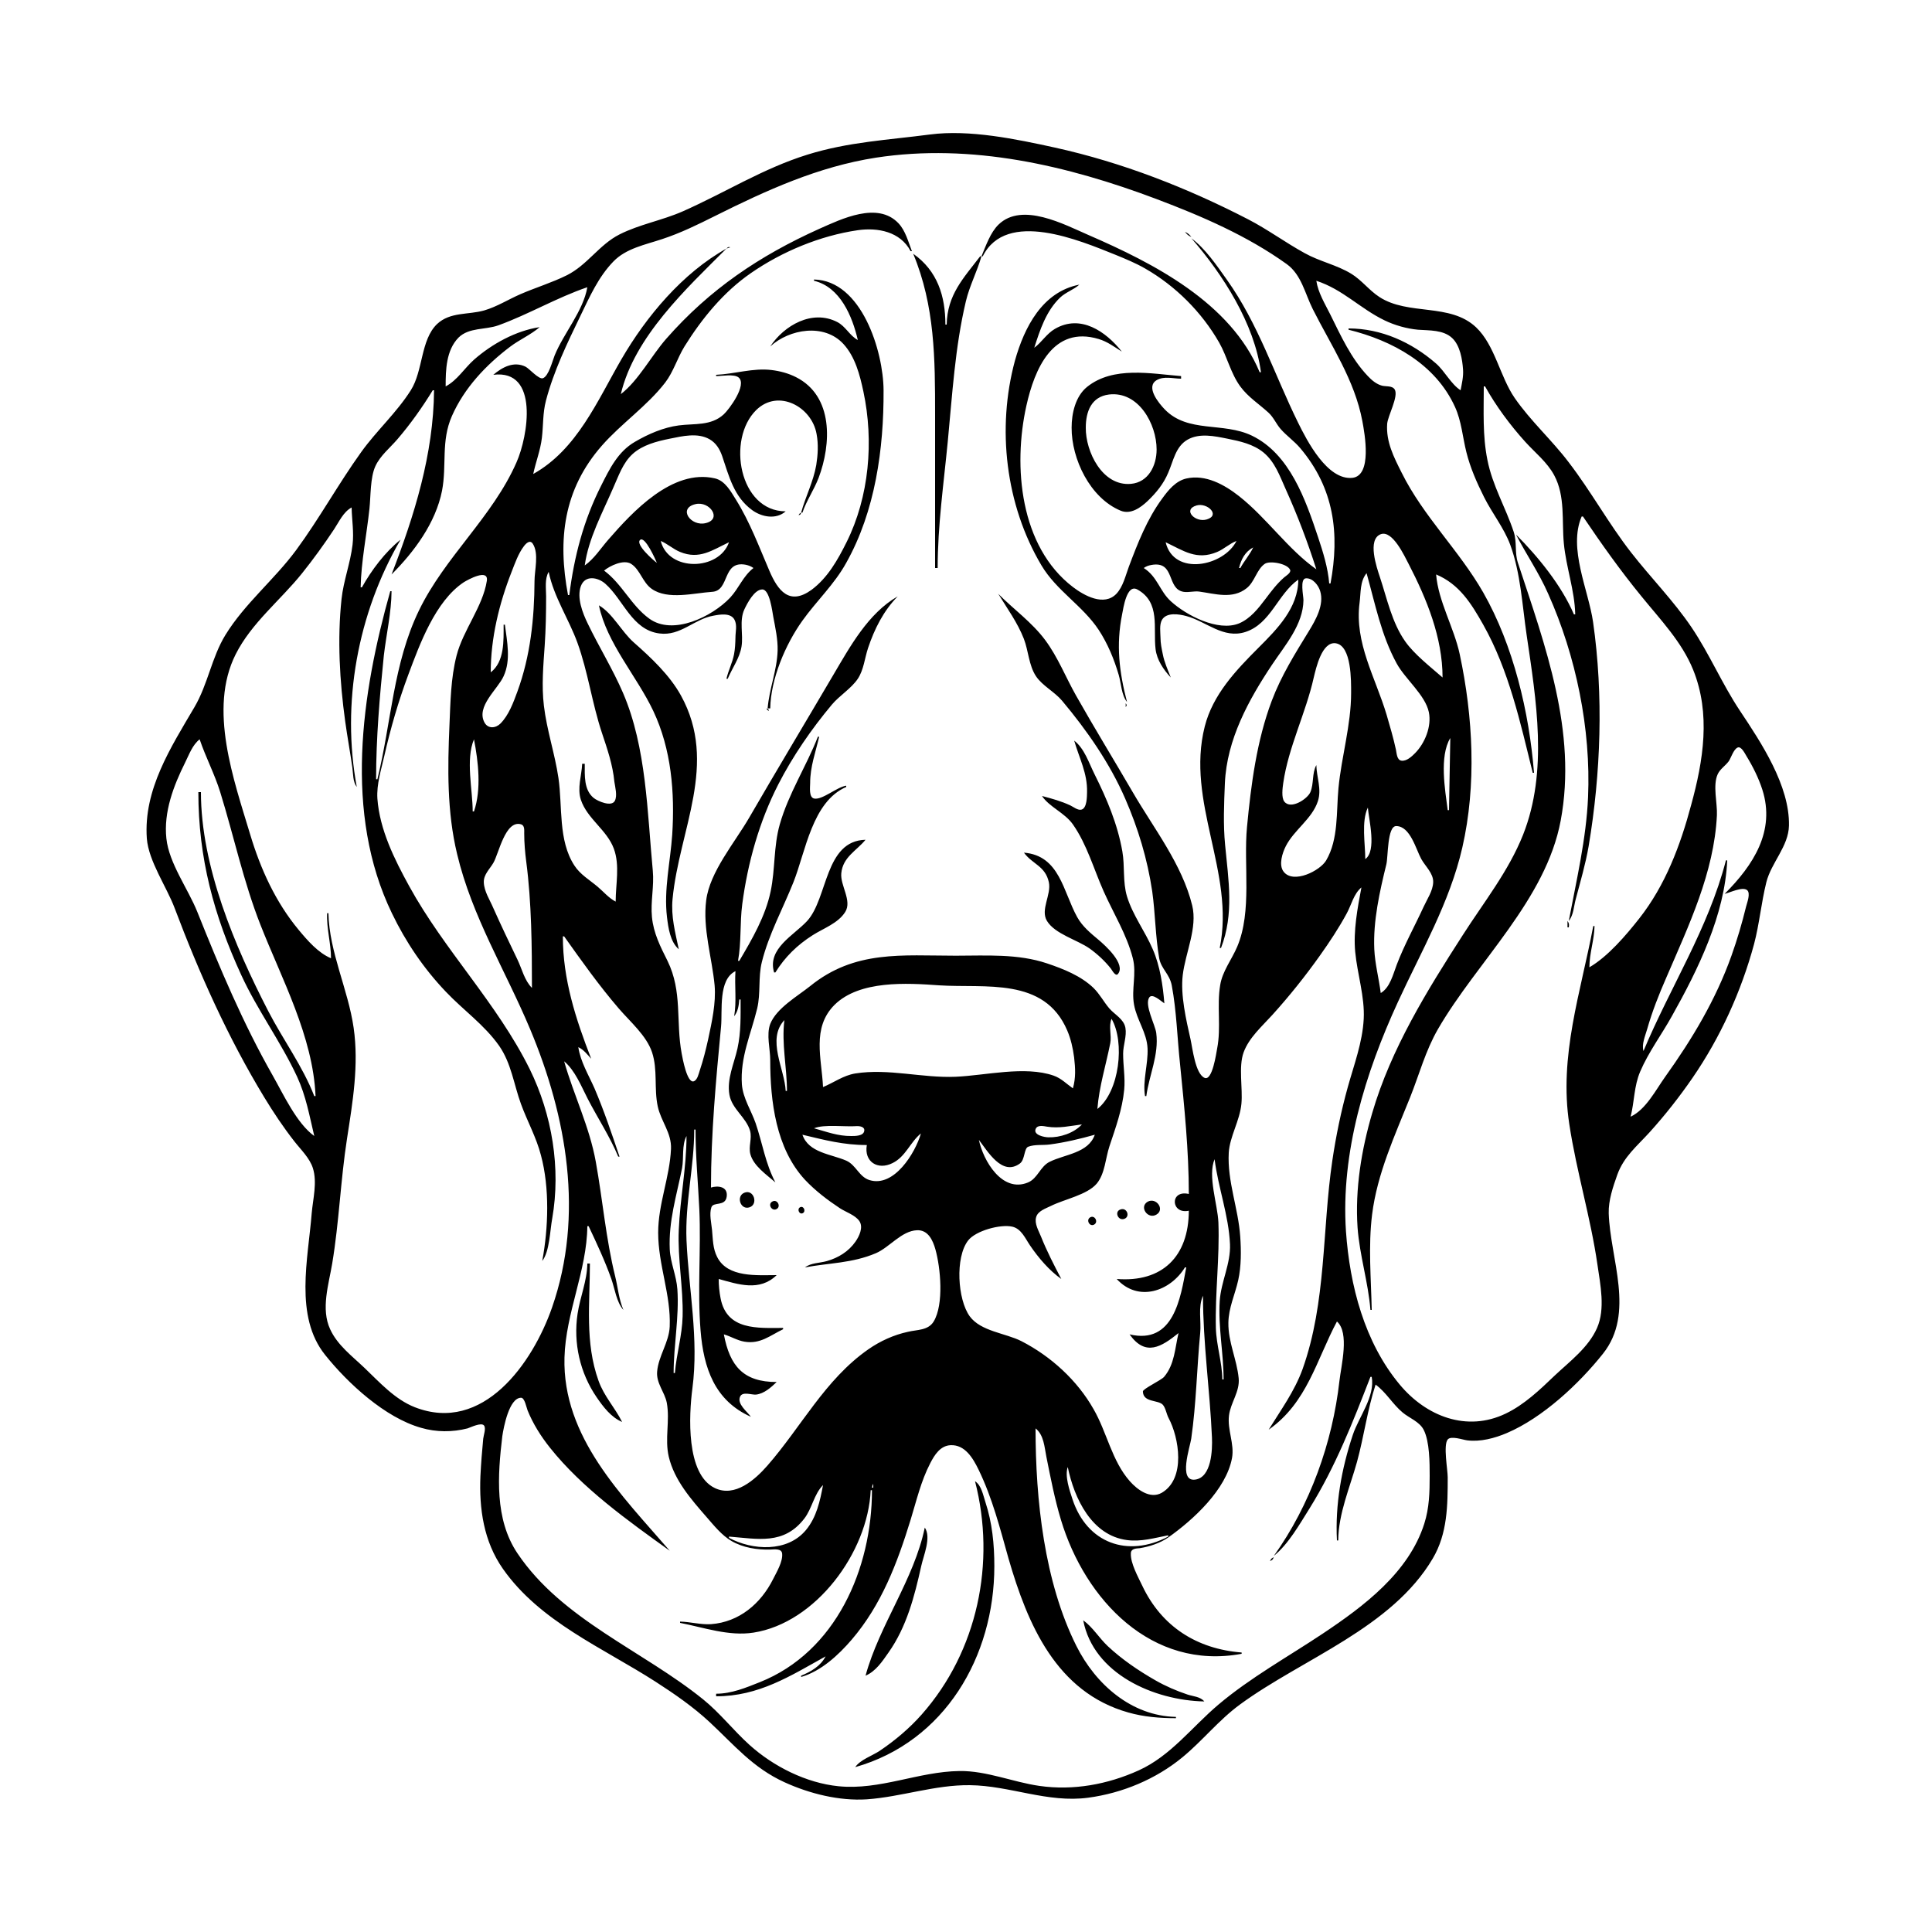 <?xml version="1.0" encoding="UTF-8"?>
<svg xmlns="http://www.w3.org/2000/svg" xmlns:xlink="http://www.w3.org/1999/xlink" width="1500pt" height="1500pt" viewBox="0 0 1500 1500" version="1.1">
<g id="surface1">
<path style=" stroke:none;fill-rule:nonzero;fill:rgb(0%,0%,0%);fill-opacity:1;" d="M 722 104.426 C 689.52 108.688 658.766 110.152 627 120.027 C 592.348 130.793 562.855 149.613 530 164.137 C 514 171.164 496.551 174.145 481 182 C 465.172 190 456 205.805 440 213.754 C 428.379 219.523 415.883 223.254 404 228.426 C 394.602 232.512 385.906 238.09 376 241 C 363.52 244.578 349.488 242 339.301 251.617 C 326.461 264 328.602 287.758 318.945 303 C 307.859 320.504 292.434 334.281 280.43 351 C 262.703 375.684 248 402.523 230 427 C 213 450.066 190 468.57 175 493 C 164.309 510.43 161.438 531.211 150.988 549 C 132.59 580.328 111.309 613.066 114 651 C 115.383 668.637 129.301 688.367 135.574 705 C 154.719 755.754 177 805.578 205.203 852 C 212.285 863.66 220 875.219 228.426 886 C 233.547 892.598 240.406 899 242.945 907 C 246.387 918.066 242.984 930.805 242 942 C 239.254 977.219 228.34 1022 252.465 1052 C 270.195 1074.145 299 1100.688 327 1108.57 C 338.66 1112 351.312 1112 363 1109 C 365.543 1108.168 373.727 1104.078 375.801 1106.777 C 377.512 1109 375.414 1114.477 375.172 1117 C 374.246 1126.555 373.461 1136.41 373 1146 C 371.926 1171.426 375.523 1196.715 390.438 1218 C 419.273 1259.148 468 1279.309 509 1305.691 C 523.598 1315.094 538.266 1325.234 551 1337.09 C 570.215 1355 584.449 1372.449 609 1383.691 C 628.418 1392.582 651.543 1398.379 673 1397 C 699.938 1395.066 725.871 1385.68 753 1386.004 C 784.285 1386.375 813.316 1400 845 1395.719 C 871.43 1392.156 897.383 1381.359 918 1364.387 C 933.832 1351.352 946.219 1335.395 963 1323.152 C 1011.656 1287.656 1080.531 1264 1112.395 1210 C 1123.844 1190.641 1124 1168.746 1124 1147 C 1124 1141.008 1120.434 1122 1124 1117.617 C 1126.562 1114.535 1135.605 1117.824 1139 1118.266 C 1149.348 1119.617 1160.531 1116.621 1170 1112.574 C 1197.824 1100.676 1225.902 1074.449 1244.551 1051 C 1269.629 1019.465 1250.18 977.59 1249 942 C 1248.723 932 1252.355 921.367 1255.691 912 C 1260.73 898 1271 889.832 1280.828 879 C 1292.73 865.824 1303.906 851.617 1313.973 837 C 1335.625 805.574 1351.898 769.797 1361.848 733 C 1366 717.234 1367.41 701 1371.375 685 C 1375.195 669.742 1388.609 657.145 1388.945 641 C 1389.594 610.047 1367.379 576.582 1351 552 C 1337 531.023 1327.234 507.688 1313.254 487 C 1299.316 466.379 1281.695 448.59 1266.426 429 C 1248.996 406.637 1235.316 381.555 1218 359 C 1204.879 341.645 1188.453 327.004 1176 309 C 1164.512 292.316 1160.676 268 1145.984 254.094 C 1125.738 235.008 1093.551 245.219 1071 230.613 C 1062.965 225.41 1057.25 217.488 1049 212.465 C 1037.754 205.617 1024.512 203 1013 196.562 C 998 188.34 984.215 178.113 969 170.258 C 921.512 145.746 871.242 126.113 819 114.574 C 789 108 752.707 100.395 722 104.426 M 925 185 C 949.469 213.098 973.902 251.164 979 289 L 978 289 C 955.496 235 895.738 204.434 845 182.426 C 826.328 174.324 793.582 156.645 775.301 174.328 C 768.852 180.566 765.391 191 762 199 L 763 199 C 781.305 162.254 838.594 186.805 866 197.801 C 873.828 201 881.668 204.23 889 208.426 C 912.691 222 933 242.297 946.574 266 C 952.812 277 955.488 289.805 962.926 300 C 968.988 308.309 977.461 313.594 984.906 320.438 C 988.859 324.074 990.742 329 994.215 333 C 998.918 338.391 1004.906 342.477 1009.562 348 C 1035.824 379.168 1040.238 414.16 1033 453 L 1032 453 C 1031 440.793 1027.188 428.559 1023.332 417 C 1013.586 387.762 1001.305 352.438 972 338.258 C 949.672 327.457 922.297 336.461 904.289 317.828 C 899.82 313.207 889.18 300.469 898 295.164 C 903.836 291.766 910.836 294 917 294 L 917 292 C 893.738 290.16 864.285 284.078 844 300.391 C 834.961 307.676 832 321 832 332 C 831.887 356.363 846.293 386.586 870 396.465 C 877.832 399.727 885.543 394.152 891 389 C 897.738 382.551 903.43 375.605 907 367 C 911 358 912.629 346.727 922 341.367 C 931.344 336.027 943 338.605 953 340.602 C 962.793 342.57 973 344.797 981 351.328 C 990 358.793 993.652 369.68 998.305 380 C 1007.477 400.34 1015.211 420.762 1022 442 C 1000 426.523 983.41 402.066 962 385.211 C 950.719 376.328 935.945 368.074 921 371.527 C 912.816 373.422 907 380.586 902.379 387 C 890.578 403 883.348 421.645 876.426 440 C 873.832 447 871.973 455.449 866.785 461 C 857.23 471 841.77 462.469 833 455.766 C 791.883 424.328 786.371 362.188 796.883 315 C 803.191 286.691 817.387 252.512 853 263.207 C 859.781 265.246 865 269.188 871 273 C 858.605 257.383 839 243.684 819 255.363 C 812.59 259.086 808.859 265.688 803 270 C 807.449 256.086 812.207 241.512 823 231.094 C 827.516 226.789 833.52 225.047 838 221 C 809.297 226.57 795.305 254 788 280 C 773.789 332.449 780.645 392 808.605 439 C 820.293 458.648 840.508 470.16 852.996 489 C 860 499.676 864.992 511.742 868.574 524 C 870.477 530.496 870.699 539.746 875 545 C 868.953 521.637 866.426 500.82 871.199 477 C 872.172 472.16 874.77 453.145 883 457.66 C 901.176 467.633 895.199 487.645 897.184 504 C 898.215 512.473 903.402 520 909 526 C 906.691 520.051 904 514.273 902.805 508 C 901.895 503.676 901 499.43 901 495 C 900.953 491 899.992 485 902.18 481.215 C 905.754 475.195 915.43 476.793 921 478.289 C 936.621 482.484 949.754 496.266 967 490.641 C 986.629 484.238 992 461.246 1008 450 C 1007.938 472 991.574 488.426 977 503 C 959.512 520.488 941.633 539.328 935.375 564 C 920.48 622.727 959 677.309 947 736 L 948 736 C 958.227 709.453 953.781 683.43 951.172 656 C 949.637 640 950.336 624.098 951 608 C 952.523 574.148 969.336 543.48 987.668 516 C 997.648 501.035 1011.77 485 1011.996 466 C 1012 462.523 1009 449.152 1014 449 C 1019.348 448.777 1023.734 454.586 1025 459 C 1028.219 469.539 1021.504 481.324 1016.188 490 C 1005.438 507.551 994.738 524.625 987.426 544 C 975.695 575.07 971.312 609.121 968.172 642 C 965.363 671.387 972.25 707.48 960.57 735 C 956.336 745 949 754.074 947.324 765 C 944.652 781.016 948.195 797.633 945 814 C 944.281 817.684 941.281 839.609 935.172 836.824 C 928 833.633 925.867 813.742 924.348 807 C 920.918 791.754 916.422 772.594 918.285 757 C 920.359 739.648 929.859 720.27 925.625 703 C 917.781 671.008 895.742 643.117 879.426 615 C 864.879 590 849.68 565.234 835.426 540 C 827.371 525.742 821.348 510.227 811.523 497 C 801.219 483.133 787 473.105 775 461 C 782 472.41 790 483.363 794.934 496 C 798.504 505.316 798.742 516.535 804.328 525 C 809.277 532.422 818.668 537.02 824.562 544 C 843.848 567 861.605 592.484 873.574 620 C 883.68 643.227 890.859 667 894.574 692 C 897 709.27 897 726.824 900 744 C 901.547 752.254 908 756.074 909.738 765 C 913.496 785 914 805.77 916.168 826 C 919.527 859.57 923 893.242 923 927 C 908 923.512 908.973 943 923 940 C 922.902 975.559 902.367 995.789 867 993 C 883.762 1011.285 908.586 1002.562 920 984 L 921 984 C 916.629 1007.543 911.301 1044.145 877 1036 C 889.414 1053.574 901.828 1045.613 915 1035 C 912.203 1046.723 912 1059.309 903.785 1069 C 901.531 1071.621 887.312 1078.285 887.348 1080.305 C 887.496 1089.086 899.227 1086.672 902.836 1090.68 C 905 1093.125 905.715 1098.023 907.309 1101 C 915.387 1116.074 920.855 1148 901.984 1159 C 893 1164.133 882.93 1156.508 877.184 1150 C 863.195 1134.16 859.426 1112.012 849 1094 C 836.336 1071.629 815.879 1053 793 1041.258 C 780.695 1035 761.527 1033.715 752.914 1022 C 743.445 1009 741.453 976.266 751.648 963.105 C 757.531 955.512 776.762 950.266 786 952.395 C 793 954.039 796 961.52 799.746 967 C 806.23 976.523 814.555 986.348 824 993 C 818.301 982.168 812.75 971.375 808.199 960 C 806.43 955.578 803 950 804.449 945.043 C 805.734 940.145 811.953 938.27 816 936.246 C 826.281 931.105 844 927.727 851.469 919 C 857.953 911.219 858.281 899.23 861.355 890 C 866.176 875.52 871.363 861.332 872.828 846 C 873.723 836.664 871.957 827.344 872 818 C 872 811.441 874.922 804.484 873.77 798 C 872.562 791.195 865.5 787.789 861.328 783 C 856.871 777.801 853.996 772 848.996 767.039 C 839.242 757.648 825.656 752.273 813 748.004 C 790.215 740.316 765.68 742 742 742 C 700.32 742 663.648 737.496 629 765.609 C 619 773.605 602.906 782.695 598 795 C 594.867 803.484 598 814.172 598 823 C 598 855 602.406 891.641 625 916 C 632.926 924.414 642.434 931.668 652 938 C 656.684 941.094 664 943.336 667.254 948.105 C 670.461 953 667 960 664.199 964 C 658.816 971.703 650.91 976.535 642 979.09 C 636.516 980.664 629.531 980.434 625 984 C 644 980.457 661.586 980.809 680 973 C 690.613 968.477 699.938 955.598 712 955.148 C 720.633 954.824 724.262 963 726.254 970 C 730.262 984.277 732.941 1012.656 724.91 1026 C 720.629 1033.047 712 1032.301 705 1034 C 693.898 1036.395 683.328 1041.195 674 1047.723 C 640.531 1071.137 622 1108 595.715 1138 C 586.258 1148.781 570.625 1162.793 555 1155.324 C 532.434 1144.543 534.863 1098.672 537.574 1078 C 542.652 1039.32 534.723 1001.434 533 963 C 531.773 934.117 539 905.801 539 877 L 540 877 C 540 897.605 542 918.41 542.961 939 C 544.34 970.465 541.391 1001.59 543.914 1033 C 546.258 1062.137 554.867 1087.469 583 1100 C 580.215 1096.039 572 1090 574.617 1084.316 C 576.52 1080.098 583.598 1083.117 587 1082.746 C 593.281 1082.062 598.648 1077.152 603 1073 C 577.207 1073 566.648 1060.68 562 1036 C 567.445 1037.566 572.348 1040.73 578 1041.676 C 590.223 1043.715 597.727 1037 608 1032 L 608 1031 C 588.301 1031.055 564.273 1033.051 559.461 1008 C 558.508 1003.043 558 998.039 558 993 C 573 997.121 589.684 1003 603 990 C 587.855 990 565 992.129 556.836 976 C 553.379 969.281 553.523 962.266 552.828 955 C 552.328 949.746 550.535 942.484 552.316 937.332 C 553.891 932.785 563.176 937 564.215 929 C 565.25 921.102 557.375 920.344 552 922 C 552 880.078 555.863 838.688 559.828 797 C 561 784.609 557.52 760.629 571 754 C 570.25 765.645 572 777.449 570 789 C 572.945 785.406 573.629 780.57 574 776 L 575 776 C 575 788.828 575.355 801.391 572.574 814 C 569.988 825.734 564.168 837.703 566.328 850 C 568.277 861.094 579.328 867.441 582.363 878 C 584 884.016 581 890.059 582.559 896 C 584.914 905.148 595.25 912.102 602 918 C 594.176 903.133 592 887.656 586.656 872 C 583.18 862.062 576.879 852.742 576 842 C 574.547 821 583 803.004 587.871 783 C 590.695 771.188 588.555 758.746 591.477 747 C 596.844 725.398 607.793 705.582 616 685 C 625.508 661.152 630.547 622.418 657 611 L 657 610 C 649.691 611.078 638.582 621.121 632.227 620.004 C 627.809 619.227 629 611.109 629 608 C 629 595.207 633.168 584.242 636 572 L 635 572 C 626 595.082 612.277 616 605.426 640 C 600.543 657.113 601.949 674.75 598.336 692 C 594.258 711.473 583.996 729.051 574 746 L 573 746 C 575.656 731.699 574.371 716.527 576.281 702 C 580.492 670 589.488 637.82 604.258 609 C 615.543 587 630 566.016 645.922 547 C 651.832 540 661 534.492 666 527 C 670.652 520 671.367 510.816 674 503 C 679 488.137 685.953 474.281 697 463 C 673.953 476.258 660 502 646.988 524 C 625.238 561.031 603 598 581.574 635 C 570.578 654 551 677 548.289 699 C 545.445 720.82 552.77 743.375 554.828 765 C 556 778.777 552.645 793.586 549.789 807 C 548 815.094 545.973 823.16 543.332 831 C 542.488 833.504 541.531 838.48 538.66 839.504 C 533.445 841.359 529.906 821.465 529.262 818 C 524.582 793 530 770 518.246 746 C 512.734 735 507.379 724.5 506.172 712 C 505 700 507.977 688.031 506.828 676 C 502.516 630.664 501.957 580.391 483.719 538 C 475.734 519.438 465 502.199 456.258 484 C 452.355 476 447.656 464 451 455.004 C 454.324 446.242 464.246 448.176 469.961 453.215 C 484 465.594 490.719 489.156 512 491.816 C 528.379 494 538.848 480.609 554 478 C 559 477.035 567.41 475.578 570.297 481.227 C 572.48 485.492 571 490.484 571 495 C 570.906 499.426 570.734 503.633 569.906 508 C 568.66 514.551 565.504 520.512 564 527 L 565 527 C 568.434 518.754 574.262 511 575.711 502.004 C 577.246 492.527 573.742 482 577.984 473 C 580.215 468.293 585.723 457.637 591.867 457.637 C 597.613 457.637 599.594 474.777 600.391 479 C 601.965 487.352 603.969 496.473 603.742 505 C 603.332 520.316 597.199 534.809 596 550 L 598 550 C 598.477 527 609.703 500.516 622.91 482 C 633.871 466.629 647.883 453.59 657 437 C 679.574 396.789 686.219 348.379 686 303 C 685.855 272.828 669 217.789 632 217 L 632 218 C 652.289 222.82 661.77 245.555 666 264 C 659.641 260.602 656.598 253.379 650 250 C 630.605 240.055 608.863 252.574 598 269 C 612.945 255.367 639.836 250.828 654.816 267.039 C 664 277.062 667.57 291.027 670.34 304 C 678.539 342.453 674.891 385.621 657.246 421 C 650.43 434.668 642.598 448.656 630 458 C 612.98 470.25 604 458.812 597.281 443 C 589.246 424.32 582.219 405.336 571.426 388 C 567.43 381.586 563 373.234 555 371.395 C 522 363.812 491 397.496 472.285 419 C 466.367 425.762 461.402 433.77 454 439 C 456.805 418.203 467.805 398.008 476 379 C 480.191 369.762 483.473 359.469 491.176 352.469 C 498.891 345.453 510 342.605 520 340.602 C 529.852 338.617 541.676 335.715 551 341.09 C 555.988 344 558.805 348.727 560.656 354 C 566 369.633 569.711 385.695 584 396.07 C 591.473 401.496 602.547 403.566 610 397 C 573.961 397 564 341 587.184 318.301 C 604.301 301.633 630.324 315.82 634 337 C 635.504 345.047 635 353 633.75 361 C 631.488 374.012 625.441 385.414 622 398 L 623 398 C 626.203 388.602 632 380.332 635.574 371 C 645.469 344.789 647.219 307.559 618 292.809 C 612 289.785 605.641 288.102 599 287.285 C 584.727 285.531 570.23 290.391 556 291 L 556 292 C 560.348 292 569.859 290.207 573.395 293.027 C 580.402 298.621 565.992 318 561.91 321.699 C 552 330.789 539.332 328.684 527 330.289 C 515.176 331.828 503.234 337 493 343 C 479.816 350.574 473.297 364 466.754 377 C 453 404.23 445.793 432 442 462 L 441 462 C 432.863 418.805 437.453 380.012 467.285 346 C 482.461 328.703 502.461 315.215 516.473 297 C 522.801 288.773 525.902 278 531.426 269 C 544.941 247.289 561.816 226.66 583 212.027 C 607.234 195.281 636.699 183 666 178.73 C 681.523 176.512 699 179.793 707 195 L 708 195 C 705.18 187.73 703 179.062 697.531 173.301 C 681.328 156.273 653.352 170 636 177.695 C 589.691 198.57 551 224.586 517.285 263 C 505.766 276.109 495.688 295.5 482 306 C 492.586 261.324 532.91 224.094 564 193 C 529.914 212 501.758 245.684 482.426 279 C 463.867 311 448 349.047 414 368 C 416 358.555 419.555 349.684 420.715 340 C 421.898 330.102 421.309 320.816 423.883 311 C 429.934 288 440.406 266.359 450.742 245 C 457.84 230.328 464.625 215 476.172 203.09 C 486 192.828 500.949 190.031 514 185.668 C 528.262 181 541.578 174.465 555 167.754 C 595 147.754 635.426 129.34 680 122.426 C 754.191 111 828.727 128.449 898 154.574 C 932.965 167.766 968.492 183.121 999 205.039 C 1010.434 213.258 1013.211 228.008 1019.246 240 C 1033.562 268.449 1051.785 295.098 1057.738 327 C 1059.551 336.699 1065.504 369.258 1049.996 371 C 1030.496 373 1014.688 342.098 1007.758 328 C 989.273 290.41 977 251.504 952.422 217 C 944.637 206.105 935.848 193 925 185 M 920 180 C 921.625 182.043 922.645 183 925 184 C 923.375 182 922.355 181.105 920 180 M 564 193 L 567 192 C 565.234 191.598 565.441 191.711 564 193 M 708 195 L 709 196 L 708 195 M 709 197 C 725.918 237.637 726 278.523 726 322 L 726 441 L 728 441 C 728 408.25 732.68 375.566 735.828 343 C 739.34 306.746 741.449 269.582 749.883 234 C 752.785 221.75 758.574 211 762 199 L 761 199 C 747.965 216.059 735.48 228.793 735 252 L 734 252 C 733.996 230 727.895 210.309 709 197 M 1134 303 C 1126.578 298.273 1121.793 288.246 1115 282.285 C 1096 265.711 1072.363 255.004 1047 255 L 1047 256 C 1080.91 264.355 1114.488 282.516 1129.688 316 C 1134.695 327.027 1135.578 339.367 1138.477 351 C 1141.531 363.285 1146.605 374.715 1152.246 386 C 1158.492 398.488 1167.773 410 1172.562 423 C 1180.652 445.168 1181.859 469.824 1185.273 493 C 1192.746 543.734 1202 598.68 1182.551 648 C 1171.262 676.449 1152 700.492 1135.691 726 C 1107.887 769.168 1079.953 814.332 1065.426 864 C 1057 892.602 1052 923.125 1054 953 C 1055.566 974.578 1062.289 995.496 1064 1017 L 1065 1017 C 1064.492 992.465 1062.238 967.496 1065.285 943 C 1069.258 911.078 1082.977 881.555 1094.801 852 C 1101.988 834.031 1106.641 816 1116.426 799 C 1147 746.266 1200.227 698.684 1211.738 637 C 1224.598 568.113 1199.68 501.297 1178.52 437 C 1175.863 429 1177.898 421.25 1175.254 413 C 1169 394 1158.699 377 1154.805 357 C 1151 338.18 1152 319.082 1152 300 L 1153 300 C 1161.492 315.254 1172.48 330.059 1184.172 343 C 1191.836 351.488 1201.18 358.754 1206.676 369 C 1215.41 385.277 1212.492 404.395 1214.172 422 C 1215.926 440.418 1222.617 458.504 1223 477 L 1222 477 C 1212.266 454.41 1194.227 432.273 1177 415 C 1185 430.453 1195 445.016 1202 461 C 1223.652 509.305 1235.277 566.082 1232.961 619 C 1231.547 651.309 1223.977 683.277 1218 715 C 1221.75 710.426 1221.887 703.598 1223.426 698 C 1227 684.445 1231 671 1233.414 657 C 1242.914 600.469 1245 539.82 1236.867 483 C 1233.27 458 1217.363 425.723 1228 401 L 1229 401 C 1243.324 422.234 1258.18 443.18 1274.426 463 C 1289 481 1305.719 498.207 1314.547 520 C 1328.363 554.109 1322.461 590.621 1313 625 C 1304.672 656.312 1293 687.285 1272.789 713 C 1262.574 726 1248.344 742.711 1234 751 C 1234 740.133 1237.777 729.781 1238 719 L 1237 719 C 1227.281 770.59 1210.176 819.805 1218.426 873 C 1224 909.66 1234.973 945.219 1240.27 982 C 1242.496 997.438 1246.469 1016.156 1239.957 1031 C 1233.27 1046.246 1218.727 1057 1207 1068.039 C 1195.574 1079 1183.391 1090.645 1169 1097.516 C 1138.832 1112 1107.352 1099.715 1086.754 1075 C 1059.305 1042.062 1047.969 998.035 1045 956 C 1040.902 895 1060 833 1085.309 778 C 1103.461 738.473 1125.539 700.809 1135.348 658 C 1146.477 609.445 1143.676 556.465 1133.34 508 C 1128.926 487.301 1116.715 467 1115 446 C 1133 453.535 1142.332 468.602 1151.574 485 C 1171.508 520.355 1180.391 561 1190 600 L 1191 600 C 1187.289 553.004 1175 501.109 1151.574 460 C 1132.867 427.312 1105 400.816 1088.246 367 C 1082.211 355 1076 343 1077 329 C 1077.555 322.676 1085.957 307.77 1082.879 302.434 C 1081 299.273 1075.988 300.23 1073 299.441 C 1068.629 298.289 1065 295.184 1062 292 C 1049 278.344 1041 260.66 1032.754 244 C 1028.625 235.742 1023.383 227.242 1022 218 C 1042.621 224.711 1055.934 239.531 1075 248.742 C 1082.906 252.559 1092.23 255.195 1101 256 C 1109.859 256.641 1120.629 256 1127.531 262.527 C 1133.613 268.32 1135.367 279 1135.91 287 C 1136.277 292.473 1135 297.672 1134 303 M 456 223 C 452.805 241.555 437.703 258.57 430.602 276 C 428.926 280.121 426 292.059 421.512 293.652 C 418.309 294.762 411 286.195 408 284.684 C 398.883 280.234 389.969 285.078 383 291 C 418.77 286.484 410 338.75 401 359 C 382.387 401.414 345.449 432.27 325.258 474 C 305.199 515.457 303.816 561.09 293 605 L 292 605 C 292 573.02 294.762 540.801 298 509 C 299.934 492.492 303.863 475.602 304 459 L 303 459 C 280.559 538.676 266.836 631.656 304.258 709 C 315 731.375 329 752 346.172 770 C 359.762 784.324 376 795.602 387.559 812 C 397 825.641 398.895 841.746 404.438 857 C 409.336 870.484 416.441 883.066 420 897 C 426.82 922.41 425.773 953.293 421 979 C 426.746 971.699 427 955.184 428.75 946 C 435.531 907 428.684 865.473 411.242 830 C 386 779 345 737.77 317.695 688 C 306.258 667.176 294.754 644.164 293 620 C 292.32 608.82 295.902 597.82 298.352 587 C 303.195 565.59 309.277 544.578 316.949 524 C 325.816 500.215 338 466.746 360 452.105 C 363.348 450 379.527 441.102 377.969 451.02 C 374.824 471 359.555 489.195 354.477 509 C 349.945 526.695 349.754 545 348.961 563 C 347.504 596.289 347 630.293 354.883 663 C 366.379 711.504 392.469 753.461 411.574 799 C 440.215 867.25 453.477 943.523 428.656 1015 C 413.598 1058.363 375 1113.293 322 1092.535 C 306.641 1086.527 294.664 1073.188 283 1062.039 C 273.352 1052.816 262 1044.441 256.324 1032 C 249 1016.25 255.223 997.168 257.922 981 C 263.309 948.699 264.418 916.27 269.426 884 C 273.84 855.547 278.707 826.812 274.57 798 C 270.285 768.152 255.625 739.293 255 709 L 254 709 C 253.387 720.711 257 732.227 257 744 C 247 739.797 238.688 730.137 231.922 722 C 213.992 700.441 202.293 674.711 194.281 648 C 181.555 605.59 161.566 550.523 182.969 508 C 195.262 483.574 217.766 466.043 234.602 445 C 243.363 434.047 251.578 422.688 259.332 411 C 263.254 405.094 266.559 397.449 273 394 C 273.199 403.668 274.879 413.281 273.715 423 C 272 437.215 266.684 451 265.176 465 C 261.816 496.332 263.723 529 268 560 C 269.652 572.027 271.883 584 273.574 596 C 274.273 601 273.906 607 277 611 C 264.945 546.074 277.652 476.137 311 419 C 299 428.586 288.418 442.68 281 456 L 280 456 C 280.41 436.039 284.699 415 286.836 395 C 287.875 385.27 287.395 370.82 291.418 362 C 295.172 353.77 302.805 347.73 308.57 341 C 318.785 329.078 327.789 316.367 336 303 L 337 303 C 336.59 352.551 321.75 400.238 304 446 C 321.594 428.406 338.242 406 343.191 381 C 347 361.086 342.262 342.508 350.863 323 C 360.453 301.242 377.195 283.477 396 269.238 C 403.379 263.652 411.922 260.035 419 254 C 400.527 256.73 381.824 267.105 368 279.285 C 360.461 286 355 295.281 346 300 C 346 287.176 346.352 272 356 262.105 C 364.168 254.055 376.934 256.223 387 252.562 C 410.492 244.031 432.359 231.047 456 223 M 980 290 L 979 291 L 980 290 M 861 306.293 C 883.922 303.551 897.992 329.176 897.992 349 C 897.992 361.48 891.637 374.48 878 375.672 C 855.801 377.609 842.789 350.562 843 332 C 843 319.594 847.312 308 861 306.293 M 540 391.395 C 551 388.828 560.871 403 547.996 406.121 C 536.402 409.066 526 394.645 540 391.395 M 929 392.434 C 937.262 390.039 947.832 400 936.957 403.277 C 927.996 406.016 917.824 395.703 929 392.434 M 620 400 C 621.637 399.453 621.453 399.637 622 398 C 620.688 398.77 620.77 398.688 620 400 M 1120 526 C 1110.879 518 1098 508 1091 498 C 1080.652 483.32 1076.906 464.797 1071.332 448 C 1068.926 440.738 1061.328 418.816 1072 414.762 C 1081.18 411.348 1090.559 432 1093.742 438 C 1107.762 465.16 1119.98 495 1120 526 M 510 437 C 507.559 435.273 493 422.648 497 419.176 C 500.809 416 508.953 434.488 510 437 M 392 485 L 391 485 C 391 497.391 391.809 513.652 381 522 C 381 495.453 387.531 468.613 397.203 444 C 399.844 437.277 402.367 429.828 406.789 424.023 C 408.469 421.816 411.508 418.816 413.684 422.207 C 418.57 429.832 415 442.648 415 451 C 414.859 480.262 411.824 509.324 401.68 537 C 398.574 545.473 395 555.262 388.535 561.773 C 384.863 565.434 378.961 566.02 376.18 561 C 369.375 548.52 386.574 535.004 391 525 C 396.809 512.367 393.66 498.125 392 485 M 566 421 C 558.23 443.23 519 444.07 513 420 C 518.332 422.242 522.617 426.324 528 428.523 C 543 434.684 552.887 427.203 566 421 M 960 420 C 950.18 439.703 911.395 447.609 905 421 C 918.93 427.59 929 435.262 945 428.535 C 950.379 426.27 954.566 422.09 960 420 M 973 425 C 970.289 430.73 966 435.512 963 441 L 962 441 C 963.609 434.234 966.703 428.336 973 425 M 585 441 C 576.895 447.305 573.699 456.664 566.895 464 C 553 478.77 522.395 493.762 504 480.234 C 490 470.047 482.996 453.375 469 443 C 473.598 439.203 484.227 434.152 489.957 437.758 C 497 442.211 498.859 452.188 506 457.199 C 518.43 466 538.926 460.395 553 459.484 C 566.801 458.594 560.488 435.039 578.996 438.469 C 581.34 439 583 439.645 585 441 M 888 441 C 889.922 439.664 891.656 439.039 894 438.621 C 912.676 435.297 905.484 457.398 919 459.512 C 922.875 460.117 927 458.773 931 459.289 C 943.48 461 956.961 465.465 967.984 456.609 C 974.234 451.59 975.703 442.047 982 437.746 C 986 435.086 999.648 437.598 1001.652 442.465 C 1002.574 444.703 998.301 447.156 996.996 448.301 C 991.367 453.227 987 459.062 982.523 465 C 976.988 472.34 970.754 480.312 962 484 C 945.691 490.605 921 477.777 909 466.789 C 900.273 458.824 898.695 447.797 888 441 M 426 444 C 430 463.508 441.566 480.449 448.305 499 C 456.477 521.492 459.684 546.051 467.332 569 C 471.523 581.574 475.75 593.766 477 607 C 477.621 611.238 479.395 617.633 477.398 621.684 C 474.867 626.809 464 622 461 619.582 C 453.219 613.32 454 602.004 454 593 L 452 593 C 451.602 602.25 448 611.832 451 621 C 456 635.828 471.281 644.367 476.617 659 C 481.367 672.035 478 686.496 478 700 C 472.516 697.152 468.68 692.391 464 688.438 C 457.816 683.223 450.473 679 445.965 672 C 433.199 652.438 436.836 626.055 433.574 604 C 430.781 585.145 424.555 567 422.285 548 C 420.406 532.289 421.836 516.707 422.91 501 C 423.773 488.371 424 475.672 424 463 C 424 457 422.766 449.402 426 444 M 1061 445 C 1067.73 469 1072.344 493 1084.309 515 C 1090.926 527.203 1106.629 539.613 1109.371 553 C 1111.598 564 1106.281 577.02 1098.699 584.711 C 1096.203 587.242 1092 591.219 1088 590.574 C 1084.504 590 1084.391 584.824 1083.789 582 C 1081.84 573 1079.203 564 1076.574 555 C 1068 526.211 1051.484 499.16 1055.574 468 C 1056.602 460.195 1055.773 451.477 1061 445 M 465 470 C 471.172 499.531 494.461 525 507.219 552 C 521.281 581.773 524 615.465 521.91 648 C 520.453 669.258 515.293 690.684 517.844 712 C 518.852 720.391 520.32 731.172 527 737 C 524.285 724 520.867 711.617 522.172 698 C 527.324 644.074 557.898 593 528.688 540 C 519.898 524.098 505.477 510.602 492 498.715 C 482.703 490.516 475.516 476.043 465 470 M 1022 594 C 1018.48 600.562 1020.211 608.227 1017.387 615 C 1015.191 620.238 1002.262 628.812 997.18 622.398 C 994.73 619.305 995.781 611.645 996.301 608 C 1000.277 580.152 1013.875 553.508 1020 526 C 1021.77 518.734 1026.301 498 1036.996 499.426 C 1049.496 501.195 1049 529.02 1049 538 C 1049 563 1041.523 587.262 1039.172 612 C 1037.438 630.199 1039.305 651.555 1029.637 668 C 1024.98 676 1004.176 686.582 996.602 676.773 C 992.559 671.531 995.668 662.141 998.273 657 C 1004.727 644.27 1018.73 635.785 1023.215 622 C 1026.27 612.605 1022.195 603.469 1022 594 M 874 546 L 874 549 C 875 547.328 875 547.672 874 546 M 595 550 C 595.77 551.312 595.688 551.23 597 552 C 596.453 550.363 596.637 550.547 595 550 M 636 571 L 637 572 L 636 571 M 1126 573 L 1125 629 L 1124 629 C 1121.977 613.34 1117.352 587.348 1126 573 M 155 574 C 159.742 588 166.633 601 170.977 615 C 181.613 649.332 189 684.43 202.203 718 C 218.809 760.262 243 804.707 245 851 L 244 851 C 234.953 827.684 219.695 807.156 208.258 785 C 182.246 734.598 156 672.5 156 615 L 154 615 C 154 666.086 166 710.66 187.309 757 C 199.875 784.367 218 808.676 230.691 836 C 237.629 851.105 240.199 866.078 244 882 C 230.316 872.152 219.996 849.555 211.719 835 C 188.586 794.328 170.551 751.371 153.199 708 C 146 690.027 131.254 670.348 129.176 651 C 126.961 630.395 134.727 610.102 143.754 592 C 146.883 585.727 149.379 578.41 155 574 M 368 574 C 371.395 591.496 373.844 612.742 368 630 L 367 630 C 367 613.242 361.367 589.801 368 574 M 834 575 C 837.918 588.703 844.344 600.289 843.984 615 C 843.902 618.469 843.953 627.242 839.773 628.555 C 836.949 629.438 833.402 626.457 831 625.32 C 823.875 622 816.582 620 809 618 C 814.531 626.445 826.594 631 832.957 640 C 843.91 655.605 849.176 674.742 856.859 692 C 864.52 709.191 874.816 725.609 879.523 744 C 882.598 756.016 878.289 768 880.465 780 C 882.605 792 890.414 801.652 890.961 814 C 891.496 826.094 887 839.234 889 851 L 890 851 C 892.203 834.641 899.906 819 897.711 802 C 896.879 795.602 888.391 780.191 892.27 774.426 C 894.695 770.82 901.699 777.566 904 779 C 902.906 765.168 900.613 749.82 895 737 C 889 723 879.508 710.695 875 696 C 871.59 684.656 873.41 672.551 871.387 661 C 867.66 639.766 859.344 620.184 849.754 601 C 845.332 592.156 842 581.223 834 575 M 1339 694 C 1343 693.082 1352.754 688.211 1356.383 691.043 C 1359.418 693.414 1356.363 701.016 1355.625 704 C 1352.453 717 1348.75 729.52 1344.309 742 C 1332.184 776.066 1313.828 806.688 1292.859 836 C 1285.504 846.281 1277.844 861.477 1266 867 C 1269 855.262 1268.57 843.359 1273.426 832 C 1279.945 816.762 1290 803.414 1298 789 C 1318.375 752.742 1339.184 710.293 1341 668 L 1340 668 C 1326.32 721 1296.844 766.199 1276 816 C 1274.406 810.809 1277.414 804.082 1278.859 799 C 1282.75 785.328 1288 772.039 1293.719 759 C 1311 718.77 1330.832 677.602 1333 633 C 1333.465 623.449 1329.609 609.77 1333.652 601.016 C 1335.531 597 1339.605 594.539 1342.211 591 C 1344 588.344 1345.992 581.555 1349.207 580.348 C 1352 579.281 1354.828 585.211 1355.934 587 C 1360.863 595 1365.387 604.07 1368.254 613 C 1378.605 645.258 1361.227 671.773 1339 694 M 1062 627 C 1062.738 636.359 1069 660.574 1060 667 C 1060 655.207 1056.809 637.797 1062 627 M 413 767 C 407.172 761.234 405.238 752.246 401.742 745 C 395.352 731.754 389 718.434 383 705 C 380.336 698.711 375.867 692.098 375.625 685 C 375.422 679.023 380.215 674.77 383 670 C 387.203 663.098 392.266 636.188 404.684 640.043 C 407.457 641 406.98 644.746 407 647 C 407 654.246 407.633 661.816 408.574 669 C 412.734 700.668 413 735.035 413 767 M 1072 771 C 1070.566 759.652 1067.539 748.453 1067 737 C 1066 715.102 1071.184 692.16 1076.375 671 C 1077.781 665.258 1077 641.348 1084 641.363 C 1094.973 641.387 1099.348 659.5 1103.516 667 C 1106.652 672.648 1112.969 678.066 1112.723 685 C 1112.484 691.699 1108 698.094 1105.309 704 C 1098.426 719 1090.301 733.562 1084.426 749 C 1081.605 756.41 1079.227 766.738 1072 771 M 601 755 L 602 755 C 609.426 743 619 733.672 631 726.055 C 639.348 720.738 650.816 716.781 656.258 708 C 661.68 699.246 652.262 687.449 653.176 678 C 654.398 665.395 664.828 660.684 672 652 C 640.242 652.746 642.844 697.266 626.699 715 C 616.281 726.297 595.52 736.461 601 755 M 795 662 C 801.504 671 811.613 672.262 814.332 685 C 816.383 694.629 807.57 706.312 812.859 715 C 819 725.16 836.445 729.695 846 736.438 C 852 740.738 857.844 746.141 862.473 752 C 863.305 753.047 866 758.41 867.926 756.246 C 874.41 748.543 857.719 733.711 853 729.754 C 846.68 724.453 840.375 719.328 836.312 712 C 825.328 692.172 822.773 664.27 795 662 M 1057 689 C 1053.996 705 1050.625 722.754 1052.172 739 C 1053.793 756.047 1059.672 774 1058.789 791 C 1057.848 809.332 1051.297 826.477 1046.426 844 C 1041.223 862.723 1037.27 881.785 1034.426 901 C 1026.43 955.027 1029.906 1010.789 1011.309 1063 C 1005 1080.32 994.543 1094.539 985 1110 C 1014.91 1089 1021.996 1056.051 1038 1026 C 1047.895 1034.699 1041.277 1060.195 1039.949 1072 C 1034.539 1120.141 1017.238 1168.461 989 1208 C 1000.418 1198.766 1009 1183.391 1016.809 1171 C 1036.863 1138.652 1050.309 1104.301 1064 1069 L 1065 1069 C 1067.711 1084.277 1055 1100 1050.332 1114 C 1041.539 1140.281 1036.543 1168.227 1038 1196 L 1039 1196 C 1039.176 1175.02 1048 1155 1053.574 1135 C 1059 1115.141 1061.613 1094.633 1068 1075 C 1076.23 1081 1081.227 1090.195 1089 1096.676 C 1094.266 1101.062 1101.992 1103.703 1105.312 1110.039 C 1110 1119.18 1109.996 1135.809 1110 1146 C 1110 1158.68 1109.691 1170.793 1105.805 1183 C 1093.711 1221 1058.844 1247.105 1027 1268.332 C 999.984 1286.344 970.859 1302.453 946 1323.438 C 925.531 1340.715 909 1363.277 884 1374.562 C 859.898 1385.438 833.297 1390.34 807 1386.57 C 786.398 1383.621 765.992 1374.754 745 1375.02 C 713 1375.422 683.297 1390.059 651 1386.828 C 625.98 1384.328 600.5 1371.48 582 1354.828 C 569.434 1343.52 559.184 1330.156 546 1319.461 C 499 1281.422 436.43 1257.605 401.75 1206 C 383.906 1179.453 386.383 1145.32 390 1115 C 390.98 1108.383 395.242 1085.207 404.574 1085.207 C 407.402 1085.207 408.773 1093 409.605 1095 C 413.848 1105.504 419.961 1115.164 427 1124 C 452 1155.398 487.543 1180.684 520 1204 C 482.875 1161.039 436.609 1115.762 438.258 1054 C 439.188 1019.258 455.715 986.48 456 952 L 457 952 C 463.297 965.305 469.746 979.121 474.656 993 C 477.305 1000.492 478.648 1011.047 484 1017 C 480.48 1008.816 479.75 999.613 477.625 991 C 470.359 961.555 467.941 931.754 462.574 902 C 457.648 874.688 445.516 850.488 438 824 C 446.457 831 451.309 843.406 456.258 853 C 463.996 868 473.508 882.41 480 898 L 481 898 C 475 880.285 468.914 862.203 461.574 845 C 457 834.641 450.664 824.266 449 813 C 453.262 815.027 455.836 818.566 459 822 C 447 791.215 437 760.395 437 727 L 438 727 C 451.684 746.254 464.984 765.027 480.426 783 C 489.195 793.211 501.918 804 506.25 817 C 510.766 830.637 507.684 845.105 510.668 859 C 513.18 870.672 521.488 879.531 520.961 892 C 520 914 511 934.809 511 957 C 510.988 982 521 1005.328 519.961 1030 C 519.402 1042.266 511.18 1052.828 510.188 1065 C 509.469 1074 516 1080.691 517.676 1089 C 520.281 1103 515.961 1117.086 519.234 1131 C 523.551 1149.328 536.695 1164.184 548.719 1178 C 554.371 1184.496 560.457 1192.105 568 1196.473 C 576.988 1201.672 587.785 1203.348 598 1203.078 C 600.941 1203.004 606.785 1202 607.242 1206.148 C 607.934 1212.402 602.934 1220.617 600.242 1226 C 590.691 1245.09 573.902 1259.379 552 1261 C 543.887 1261.48 536 1259.164 528 1259 L 528 1260 C 546.512 1263.59 565.93 1270.539 585 1267.562 C 633.453 1260 673.902 1205.152 676 1157 L 677 1157 C 676.961 1218 648.988 1282.477 590 1306 C 579 1310.375 567.961 1315 556 1315 L 556 1317 C 589 1317 613.406 1301.379 641 1286 C 637 1293.66 629.738 1297.777 622 1301 L 622 1302 C 637.359 1297.574 651 1285 661.27 1273 C 684.387 1246.031 696.672 1213.508 706.977 1180 C 711.566 1165.066 715 1150 722.258 1136 C 725.555 1129.629 730 1122.434 738 1122.047 C 749.191 1121.504 755.426 1132.145 759.742 1141 C 770.438 1163 776.445 1186.648 783 1210 C 797.832 1261.254 820.176 1313.82 876 1329.57 C 888 1333 900.586 1334 913 1334 L 913 1333 C 878.453 1332.285 850.629 1307.676 835.754 1278 C 810.699 1228.023 804 1164.273 804 1109 C 810.465 1114.117 810.867 1123.352 812.398 1131 C 815.691 1147.449 818.879 1164 823.719 1180 C 842.465 1242.234 894.266 1297 964 1284 L 964 1283 C 929.363 1280.266 901.898 1263.023 886.781 1231 C 883.609 1224.285 877.656 1213.699 877.988 1206.109 C 878 1202.285 882 1202.246 885 1202 C 892.426 1200.809 900.852 1198.043 907 1193.695 C 926.418 1180 952 1156.539 956.535 1132 C 958.527 1121 952.82 1110.242 954.184 1099 C 955.398 1089 962.727 1080.457 961.699 1070 C 960.258 1055.34 953.504 1042 953.711 1027 C 953.871 1015.344 958.832 1005.172 961.336 994 C 963.762 983.168 963.668 971.055 962.91 960 C 961.406 938.055 952.797 917.227 954 895 C 954.75 882.387 962.574 870.184 963.828 857 C 964.988 845 961.434 828.199 965.559 817 C 969.773 805.562 979.871 796.801 987.828 788 C 1000.965 773.473 1013.344 758 1024.711 742 C 1032.289 731.367 1039.477 720.496 1045.691 709 C 1049.277 702.367 1051 694 1057 689 M 1217 715 L 1217 720 L 1218 720 C 1218.301 717.609 1218.32 717 1217 715 M 833 845 C 827.98 841.477 823.945 837.168 818 835.102 C 795.691 827.344 765 835 742 836 C 715.941 837.102 689.93 829.348 664 833.438 C 654.695 835 647.512 840.453 639 844 C 638 822 630 798 648 780.094 C 667.461 761 704 763.199 729 765 C 764.887 767.367 810.734 758.328 828.57 800 C 831.441 806.703 833 813.77 833.949 821 C 834.902 829.449 835.328 836.719 833 845 M 863 791 C 873.477 809.02 869.227 847.48 852 861 C 853.383 843.465 858.609 827.145 861.996 810 C 863.23 803.75 860.527 797 863 791 M 609 792 C 606.691 810.273 610.988 828.664 611 847 L 610 847 C 609.262 830.027 595 807 609 792 M 459 823 L 460 824 L 459 823 M 840 873 C 833.781 879.73 823 883.293 814 883 C 811 883 801.805 881.238 804.176 876.301 C 805.676 873.18 810.395 874.34 813 874.754 C 822.277 876.23 830.797 874.168 840 873 M 632 876 C 639.824 872.719 656 875 665 874.328 C 667.223 874.195 671.586 874.715 671 878 C 670.441 882.055 663.984 882 661 882 C 650.508 882.125 641.934 878.711 632 876 M 715 880 C 710.703 895.027 694.191 922.191 675 916.195 C 666.969 913.688 664.605 904.438 657 901.109 C 645.344 896.008 627.785 895.066 623 881 C 640.438 885.133 654.766 889 673 889 C 670.707 902 681.492 908.809 693 903 C 703.176 898 706.617 886.824 715 880 M 850 881 C 845 895.344 826.703 896.164 815 902 C 807.582 905.566 805.711 915 798 918.121 C 777.973 926.297 763.359 901.062 760 885 C 766.684 893.586 778 913.582 791.891 903.297 C 795.863 900.355 794.965 891.578 798.332 890.305 C 803.402 888.383 809.699 889.297 815 888.574 C 826.852 887 838.492 884.242 850 881 M 533 882 C 533 906.746 528 930.34 527 955 C 526 977.43 530.535 999.559 529.984 1022 C 529.621 1037 525.172 1051.266 524 1066 L 523 1066 C 523 1044.461 527.383 1022.508 525.91 1001 C 525.184 990.41 520.516 980.484 520 970 C 519 948.047 525.301 928.25 529.551 907 C 531 899.109 529.219 889.109 533 882 M 943 900 C 945.789 922.066 954 943.758 954.961 966 C 955.598 981.07 948 995.047 947 1010 C 945.699 1030.289 949.996 1050.723 950 1071 L 949 1071 C 948.891 1057.535 944.344 1044.453 944 1031 C 943.344 1003.578 947 976.398 945.961 949 C 945.352 935.066 937.516 913.066 943 900 M 578 926 C 571.27 928.555 574.82 939.754 581.941 937.352 C 588.926 935 585.277 923.121 578 926 M 599.332 933.047 C 596 935.219 599.277 940.438 602.688 938.824 C 606.824 937 603.445 930.324 599.332 933.047 M 891 933.031 C 884.168 937.055 891.219 947 897.852 943 C 904.691 939 897.602 929.312 891 933.031 M 621.277 937.254 C 618.43 938.688 620.668 943.426 623.41 941.828 C 625.84 940.414 624 936 621.277 937.254 M 870 939 C 865 940.508 867.953 948.02 872.855 946.34 C 877.715 944.672 874.961 937.242 870 939 M 846.434 945.137 C 842.934 947.156 845.992 952.777 849.566 950.715 C 853 948.695 849.895 943.137 846.434 945.137 M 456 981 C 455.891 994.297 450.363 1007 448.426 1020 C 445 1042.738 450.273 1066 463.348 1085 C 468.434 1092.402 474.539 1100.418 483 1104 C 477.395 1092.746 469 1084.16 464.691 1072 C 454 1042.191 458 1011.812 458 981 L 456 981 M 934 1006 C 934 1042.824 939.352 1079.281 940.961 1116 C 941.379 1125.574 940.668 1147 928 1148.754 C 914.539 1150.652 923.973 1123.227 924.867 1117 C 928.777 1089.805 929.23 1062.301 931.828 1035 C 932.723 1025.637 930 1014.809 934 1006 M 378 1104 L 377 1105 L 378 1104 M 984 1110 L 985 1111 L 984 1110 M 829 1139 C 834 1163.359 847.594 1192.141 875 1195.711 C 886 1197.156 896.254 1194.086 907 1192 L 907 1193 C 875.512 1209.59 843.902 1198.125 832.672 1164 C 830.445 1157.238 826.523 1146 829 1139 M 757 1150 C 773.348 1213.18 758.965 1282 715.715 1331 C 706.297 1341.699 694.828 1351.395 683 1359.328 C 677.324 1363.137 667.73 1366.309 664 1372 C 733.535 1352.266 772 1286.078 772 1216 C 772 1199 770.371 1182.281 765 1166 C 763.215 1160.59 761.992 1153.273 757 1150 M 678 1152 L 678 1155 L 677 1155 C 677.25 1153.547 677.316 1153.246 678 1152 M 639 1153 C 636.66 1165.414 634 1178 625.672 1188 C 611.203 1205.297 584.348 1203.773 566 1194 L 566 1193 C 588.434 1194.77 608.551 1199.652 624.473 1179 C 630.512 1171.164 632 1160 639 1153 M 718 1186 C 709.66 1226.293 682.805 1261.496 672 1301 C 680 1297.57 684.941 1290 689.855 1283 C 703.91 1263.098 710 1239.473 715.211 1216 C 717 1207.688 723.258 1193.691 718 1186 M 986 1212 C 988 1211.102 988 1211.125 989 1209 C 987 1210 987 1210.074 986 1212 M 841 1258 C 849 1299.684 896 1320.195 935 1321 C 932 1317.25 926.305 1317.078 922 1315.645 C 913.395 1312.777 904.871 1309.074 897 1304.574 C 883.785 1297.012 871 1288.316 860 1278 C 853.316 1271.68 848.406 1263.328 841 1258 "/>
</g>
</svg>
